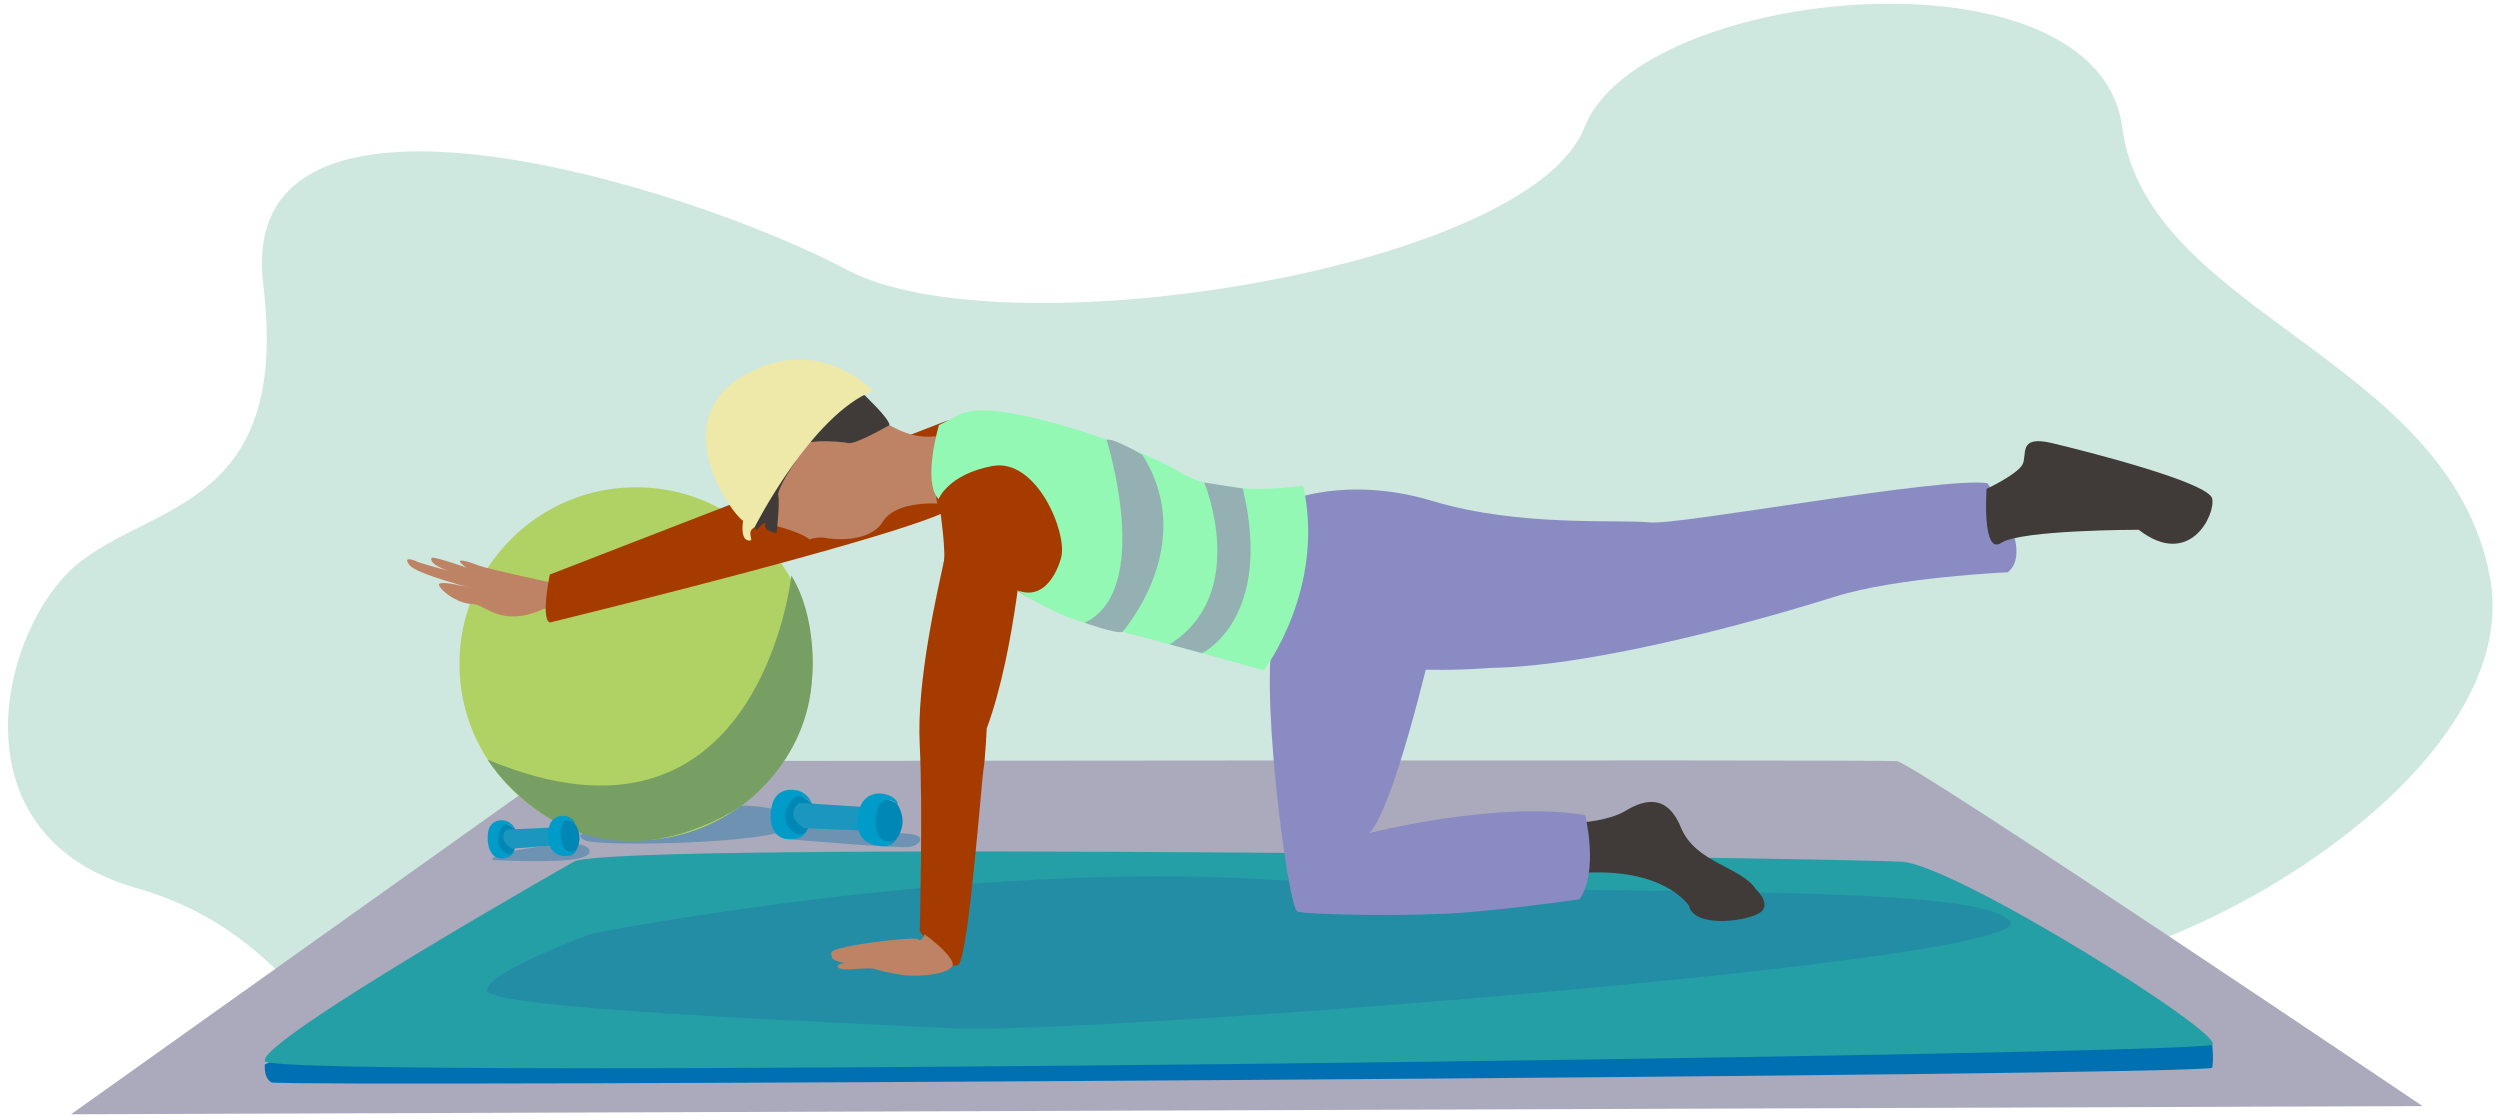 <svg xmlns="http://www.w3.org/2000/svg" viewBox="0 0 1529 685"><defs><style>.cls-1{fill:#cee8df;}.cls-2{fill:#aba9bc;stroke:#aba9bc;stroke-miterlimit:10;}.cls-3{fill:#0170b3;}.cls-4{fill:#249fa6;}.cls-5{fill:#2479a6;opacity:0.46;}.cls-6{fill:#b0d264;}.cls-7{fill:#779f63;}.cls-8{fill:#0087b6;}.cls-9{fill:#1b96bf;}.cls-10{fill:#009cc9;}.cls-11{fill:#403b38;}.cls-12{fill:#be8364;}.cls-13{fill:#a63b00;}.cls-14{fill:#8b8bc4;}.cls-15{fill:#eee8a9;}.cls-16{fill:#92f8b3;}.cls-17{fill:#94b0b2;}</style></defs><title>anoba_2</title><g id="Layer_5" data-name="Layer 5"><path class="cls-1" d="M1024.85,630.94C1103,588,1104,547,1187,589s360-100,336-235S1313,192,1298,78,1003-9,969,78,614,216,518,165,143,27,161,174,80,306,38,354-22,513,83,543s109,113.16,170,97.08,771.85-9.15,771.85-9.15"/><path class="cls-2" d="M1480,676s-310-209-320-210-813,0-813,0L45,681Z"/></g><g id="Layer_4" data-name="Layer 4"><path class="cls-3" d="M1353,639s1,9,0,14S171,665,166,662s-4-11-4-11l26-12s1107-11,1110-10S1353,639,1353,639Z"/><path class="cls-4" d="M351,527S157,637,162,649s1182-4,1191-10-157-110-190-112S373,514,351,527Z"/><path class="cls-5" d="M362,571s226-45,415-33,427,0,452,25-569.65,69.87-646.33,65.94S300,617,298,606,362,571,362,571Z"/><path class="cls-5" d="M301,526s41,2,53-1,6-9-4-9S300,521,301,526Z"/><path class="cls-5" d="M482.69,513.28S549,519,556,518s11-7,0-8-72.61-6.55-73.31-1.77L482,513"/><path class="cls-5" d="M366,506s-18,4-8,8,115,2,126-8-26-16-44-12S366,506,366,506Z"/></g><g id="Layer_3" data-name="Layer 3"><circle class="cls-6" cx="389" cy="406" r="108"/><path class="cls-7" d="M484,352S464.55,534.21,298.27,464.6c0,0,53.73,87.65,151.73,30.52,0,0,44.57-26.71,46.79-82.42C496.79,412.71,500,378,484,352Z"/><path class="cls-8" d="M315.12,507.13l-.25,11.68s-.73,3.56-3.09,4.38-2.88.74-5.23-2.94S300.82,511,304,507.57s1.19-5.16,4-4.49S315.12,507.13,315.12,507.13Z"/><path class="cls-8" d="M350.67,502.48s7,7.68,1.87,17.33-13.44-6.41-12.13-10.58,2.5-9.33,4.4-8.55S350.67,502.48,350.67,502.48Z"/><path class="cls-9" d="M336.88,506.14l-27,1.23s-6.54,5.8,3.21,11.65l23.31-1.79Z"/><path class="cls-10" d="M349.33,523.2s-14,3.69-14.15-12.34,14.75-12.8,16.24-8c0,0-7.85-5.08-8.45,5s3.68,15.61,9.57,11.89Z"/><path class="cls-10" d="M315.36,507.72a10,10,0,0,0-5.17-5.4c-3.81-1.55-10.94-.69-11.78,7.43s2.14,17.8,11.71,14.64c0,0,3.57-.43,4.76-5.59,0,0-.54,3.07-3.21,3.39s-9.13-4.42-6.51-12.76S312.71,504.52,315.36,507.72Z"/><path class="cls-8" d="M496.55,491.45l-2.35,15s-1.65,4.47-5.18,5.18-4.24.51-7-4.6-6.61-12.87-1.44-16.75,2.59-6.47,6.47-5.18S496.55,491.45,496.55,491.45Z"/><path class="cls-8" d="M548.19,491s8.76,11-.29,22.64-18.12-10.35-15.53-15.53,5.18-11.65,7.76-10.35S548.19,491,548.19,491Z"/><path class="cls-11" d="M967,503s17-1,27-7,25-12,34,10,37,24,46,38c0,0,11,10,1,15s-39,8-42-5c0,0-15-24-67-20Z"/><path class="cls-12" d="M480.71,302.86s-95.91,30.47-145.56,53c0,0-37.24-7.9-42.88-10.16s-13.54-4.51-10.16-1.13,5.64,3.39,5.64,3.39-22.57-7.9-23.7-6.77,0,4.51,10.16,7.9c0,0-16.93-4.51-19.18-5.64s-9-3.39-4.51,2.26,40.62,14.67,40.62,14.67-24.82-6.77-22.57-2.26,12.41,11.28,20.31,11.28,16.93,14.67,42.88,3.39S492,349.12,495.38,329.94,480.71,302.86,480.71,302.86Z"/><path class="cls-13" d="M575.87,258.55,336.28,351.38s-5.64,27.08,0,29.34c0,0,243.17-59.24,247.68-71.65,3.75-10.31,33-52,7.72-53.24A37,37,0,0,0,575.87,258.55Z"/><path class="cls-14" d="M787.5,306.5s36-16,89,0,114,11,132,13,178-28,207-24c0,0,29.5,40.5,12.5,54.5,0,0-68,3-106,15s-143.5,42.5-210.5,43.5c0,0-69,6-92-9L779,398S734,340,787.5,306.5Z"/><path class="cls-14" d="M875,397s-22.5,97.5-37.5,112.5c0,0,78-20,132-11,0,0,8.5,34.5-3.5,51.5,0,0-38.5,5.5-69,8-33,2.71-97.5,1.5-103.5-.5s-25-150-13-174Z"/><path class="cls-12" d="M450,293s2,23,22,28,23,9,23,9a19.93,19.93,0,0,1,10-1c5,1,27,3,35-10s34-11,34-11-3-35,2-43c0,0-11,7-32-5s-19-25-45-32-49,12-49,36Z"/><path class="cls-11" d="M528.59,241.5C529,242,544,256,544,260c0,0-21,12-25,11s-36-4-33,7,1,3.53,1,3.53S475,299,476,303s-1,23-1,23-8-1-7-5-5,3-5,3-17-8-12-34,25-57,44-51S528.59,241.5,528.59,241.5Z"/><path class="cls-11" d="M1215,299s19-9,22-15-3-18,18-13,96,24,98,34-14,43-45,19c0,0-72,0-84,8S1215,299,1215,299Z"/><path class="cls-13" d="M777.5,402.5s-68-15-76-18-36-8-43-8-58.26-18.58-61.13-45.79L635.5,307.5c-5,7-5,17-5,17-8-10-53.5,20.5-53.5,20.5,2-5-2-33-2-33s7.5,10.5.5,1.5-1-46-1-46c-1-1-7.37-.48-7.37-.48s5.37-3.52,10.37-4.52,14-11,32-7,64,14,89,29,71,27,92,20c0,0,9,53-13,98"/><path class="cls-13" d="M626.5,322.5s-5,74-23,123c0,0-1,20-2,25s-9,112-15,119-24-20-24-20,2-75,0-114,10.82-93.86,15.41-114.93C577.91,340.57,602.5,322.5,626.5,322.5Z"/><path class="cls-12" d="M565.5,571.5s-2,5-4,3-52,4-53,8,4,3,4,3l21-2s-30-1-24,3,15,2,15,2-14,0-12,3,14,0,22,1a126.34,126.34,0,0,0,19,4c9,1,32.54-.92,28.77-8.46S565.5,571.5,565.5,571.5Z"/><path class="cls-15" d="M461.5,322.5S496,254,534,239c0,0-34.5-36.5-80.5-8.5s-6,84,1,88c0,0-2,11,3,12S455.5,325.5,461.5,322.5Z"/><path class="cls-16" d="M622,361s24,16.39,46,21,105,28,105,28,38-50,24-113c0,0-49,8-75-8s-112-46-134-36l-13.74,7S564,294.5,574,305.25c0,0,6-15.25,33-20.25s46,41,42,56C649,341,642.26,369,622,361Z"/><path class="cls-17" d="M676.77,268.94s29,91.81-13.38,111.94c0,0,19.53,7,23.07,5.57,0,0,47-52.92,12.29-108.18C698.75,278.27,681.54,267.88,676.77,268.94Z"/><path class="cls-17" d="M736.54,295.13s28.15,68-21.2,98.95l19.86,5.41s43.94-21,24.87-100.74Z"/><path class="cls-9" d="M527.84,493.54,489,491s-10.35,6.47,2.59,15.53l33.64,1.29Z"/><path class="cls-10" d="M542.72,517.48s-20.7,2.59-18.12-18.12,23.29-14.23,24.58-7.76c0,0-10.35-7.76-12.94,5.18s2.59,20.7,11.65,16.82Z"/><path class="cls-10" d="M496.79,492.24a13,13,0,0,0-6.47-7.76c-5.18-2.59-15.53-2.59-18.12,7.76s0,23.29,14.23,20.7c0,0,5.18,0,7.76-6.47,0,0-1.29,3.88-5.18,3.88s-12.29-7.12-7.12-17.47S493.55,487.72,496.79,492.24Z"/></g></svg>